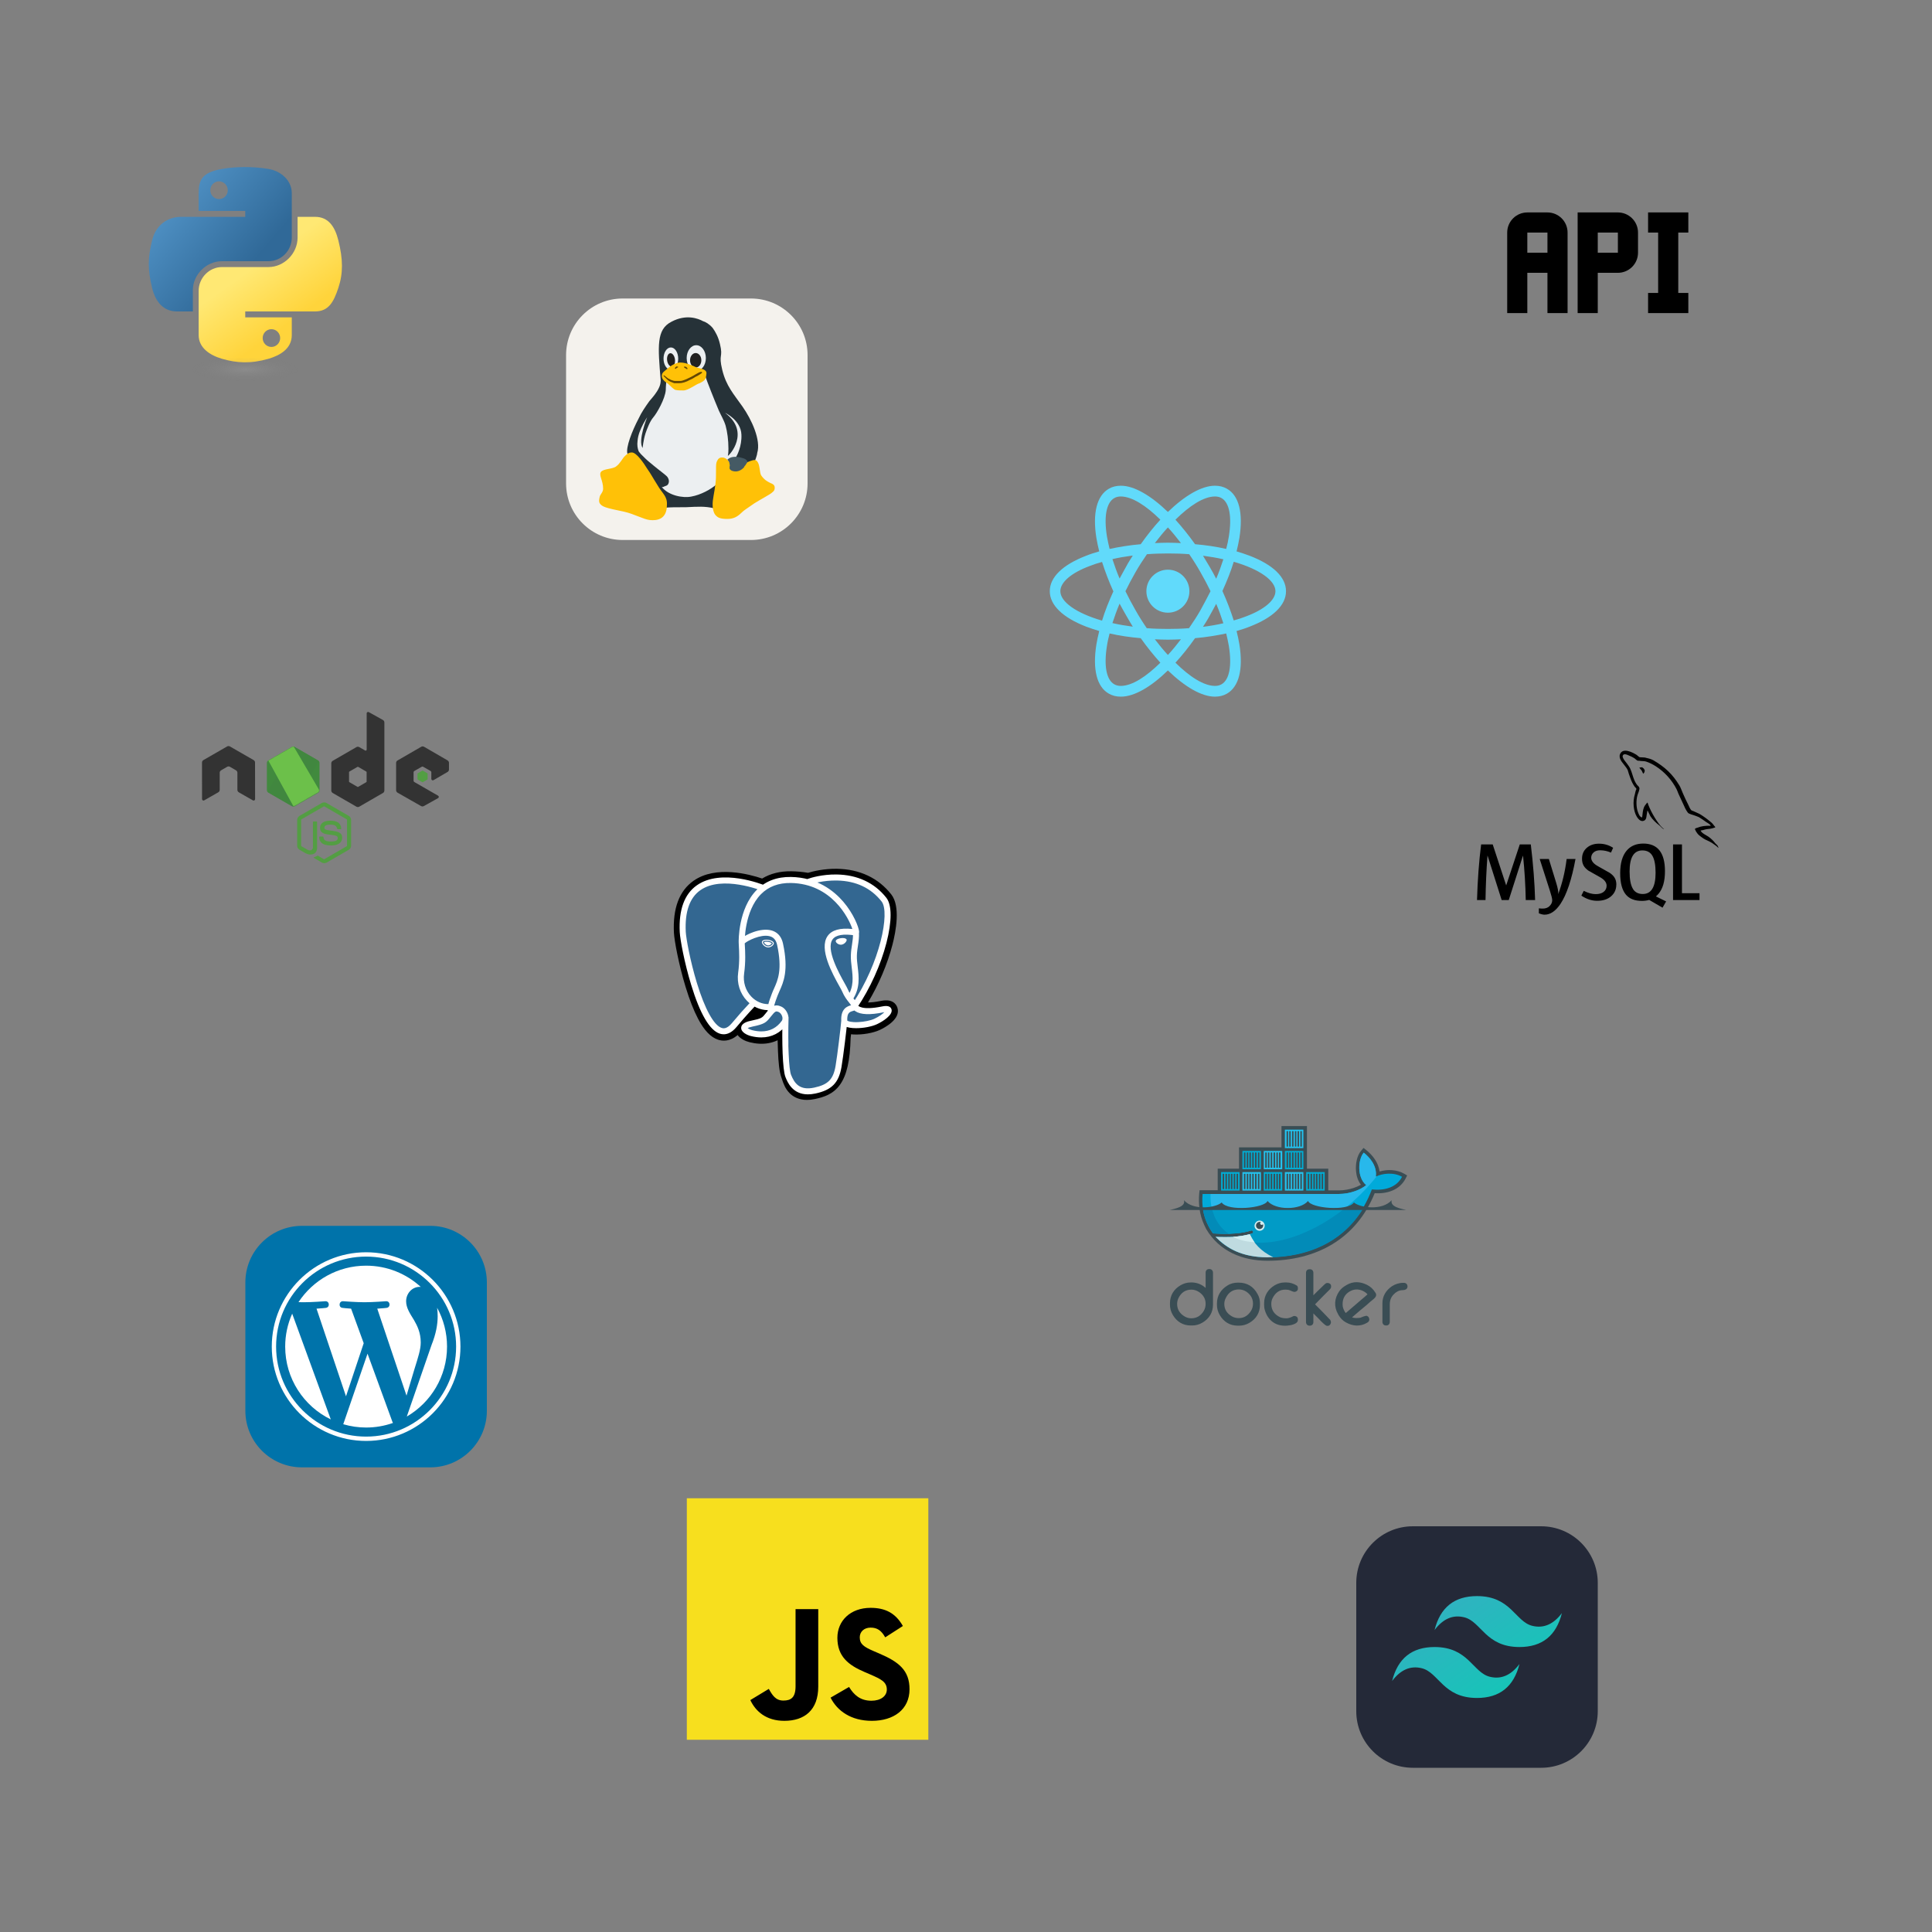 <svg width="2000" height="2000" viewBox="0 0 2000 2000" fill="none" xmlns="http://www.w3.org/2000/svg">
<rect x="0" y="0" width="2000" height="2000" fill="#808080" stroke="none"/>
<path d="M252.811 172.922C244.564 172.961 236.693 173.662 229.764 174.889C209.354 178.494 205.65 186.041 205.65 199.961V218.342H253.879V224.469H187.549C173.533 224.469 161.26 232.893 157.42 248.924C152.99 267.293 152.795 278.758 157.42 297.939C160.848 312.219 169.035 322.391 183.053 322.391H199.637V300.355C199.637 284.436 213.408 270.395 229.766 270.395H277.939C291.35 270.395 302.053 259.352 302.053 245.887V199.963C302.053 186.891 291.025 177.072 277.939 174.891C269.65 173.512 261.055 172.885 252.811 172.922ZM226.729 187.705C231.709 187.705 235.779 191.84 235.779 196.926C235.779 201.99 231.711 206.086 226.729 206.086C221.729 206.086 217.68 201.99 217.68 196.926C217.678 191.84 221.729 187.705 226.729 187.705Z" fill="url(#paint0_linear_1_99)"/>
<path d="M308.066 224.469V245.887C308.066 262.488 293.988 276.463 277.937 276.463H229.764C216.568 276.463 205.65 287.758 205.65 300.973V346.9C205.65 359.969 217.014 367.658 229.764 371.406C245.029 375.893 259.67 376.705 277.937 371.406C290.078 367.889 302.051 360.814 302.051 346.9V328.518H253.879V322.389H326.168C340.184 322.389 345.41 312.613 350.285 297.938C355.32 282.83 355.103 268.301 350.285 248.922C346.82 234.967 340.205 224.467 326.168 224.467L308.066 224.469ZM280.971 340.771C285.973 340.771 290.021 344.867 290.021 349.936C290.021 355.018 285.971 359.152 280.971 359.152C275.99 359.152 271.922 355.018 271.922 349.936C271.922 344.867 275.99 340.771 280.971 340.771Z" fill="url(#paint1_linear_1_99)"/>
<path opacity="0.444" d="M319.057 382.588C319.057 389.508 290.119 395.119 254.426 395.119C218.73 395.119 189.793 389.508 189.793 382.588C189.793 375.668 218.729 370.055 254.426 370.055C290.119 370.055 319.057 375.664 319.057 382.588Z" fill="url(#paint2_radial_1_99)"/>
<path d="M335.555 893.547C334.688 893.547 333.879 893.316 333.128 892.912L325.442 888.347C324.286 887.711 324.864 887.48 325.211 887.364C326.771 886.844 327.06 886.728 328.678 885.804C328.852 885.688 329.083 885.746 329.256 885.862L335.151 889.387C335.382 889.502 335.671 889.502 335.844 889.387L358.901 876.038C359.132 875.922 359.248 875.691 359.248 875.402V848.762C359.248 848.473 359.132 848.242 358.901 848.126L335.844 834.835C335.613 834.719 335.324 834.719 335.151 834.835L312.093 848.126C311.862 848.242 311.746 848.531 311.746 848.762V875.402C311.746 875.633 311.862 875.922 312.093 876.038L318.392 879.678C321.802 881.412 323.94 879.389 323.94 877.367V851.073C323.94 850.727 324.229 850.38 324.633 850.38H327.58C327.927 850.38 328.274 850.669 328.274 851.073V877.367C328.274 881.932 325.789 884.59 321.455 884.59C320.126 884.59 319.086 884.59 316.138 883.145L310.071 879.678C308.568 878.812 307.644 877.193 307.644 875.46V848.82C307.644 847.086 308.568 845.468 310.071 844.601L333.128 831.252C334.573 830.443 336.538 830.443 337.982 831.252L361.039 844.601C362.542 845.468 363.467 847.086 363.467 848.82V875.46C363.467 877.193 362.542 878.812 361.039 879.678L337.982 893.027C337.231 893.374 336.364 893.547 335.555 893.547ZM342.663 875.229C332.551 875.229 330.47 870.606 330.47 866.676C330.47 866.329 330.759 865.983 331.164 865.983H334.169C334.515 865.983 334.804 866.214 334.804 866.561C335.267 869.623 336.596 871.126 342.721 871.126C347.575 871.126 349.656 870.028 349.656 867.427C349.656 865.925 349.078 864.827 341.508 864.076C335.209 863.44 331.279 862.053 331.279 857.026C331.279 852.345 335.209 849.571 341.797 849.571C349.193 849.571 352.834 852.114 353.297 857.661C353.297 857.834 353.239 858.008 353.123 858.181C353.007 858.297 352.834 858.412 352.661 858.412H349.656C349.367 858.412 349.078 858.181 349.02 857.892C348.327 854.714 346.535 853.674 341.797 853.674C336.48 853.674 335.844 855.523 335.844 856.91C335.844 858.586 336.596 859.106 343.761 860.03C350.869 860.955 354.221 862.284 354.221 867.254C354.163 872.339 350.003 875.229 342.663 875.229Z" fill="#539E43"/>
<path d="M264.014 789.356C264.014 788.316 263.436 787.333 262.511 786.813L238.009 772.713C237.604 772.482 237.142 772.366 236.68 772.308H236.449C235.987 772.308 235.524 772.482 235.12 772.713L210.618 786.813C209.693 787.333 209.115 788.316 209.115 789.356L209.173 827.265C209.173 827.785 209.462 828.305 209.924 828.536C210.387 828.825 210.964 828.825 211.369 828.536L225.932 820.215C226.856 819.695 227.434 818.712 227.434 817.672V799.931C227.434 798.891 228.012 797.909 228.937 797.389L235.12 793.806C235.582 793.517 236.102 793.401 236.622 793.401C237.142 793.401 237.662 793.517 238.067 793.806L244.25 797.389C245.175 797.909 245.753 798.891 245.753 799.931V817.672C245.753 818.712 246.331 819.695 247.255 820.215L261.818 828.536C262.043 828.678 262.303 828.753 262.569 828.753C262.835 828.753 263.096 828.678 263.32 828.536C263.783 828.305 264.072 827.785 264.072 827.265L264.014 789.356ZM381.785 737.174C381.323 736.942 380.745 736.942 380.34 737.174C379.878 737.463 379.589 737.925 379.589 738.445V776.007C379.589 776.354 379.416 776.7 379.069 776.932C378.723 777.105 378.376 777.105 378.029 776.932L371.904 773.407C371.455 773.151 370.947 773.017 370.43 773.017C369.913 773.017 369.406 773.151 368.956 773.407L344.454 787.565C343.53 788.085 342.952 789.067 342.952 790.107V818.365C342.952 819.405 343.53 820.388 344.454 820.908L368.956 835.066C369.406 835.322 369.913 835.456 370.43 835.456C370.947 835.456 371.455 835.322 371.904 835.066L396.406 820.908C397.33 820.388 397.908 819.405 397.908 818.365V747.922C397.908 746.824 397.33 745.842 396.406 745.322L381.785 737.174ZM379.532 809.062C379.532 809.351 379.416 809.581 379.185 809.697L370.806 814.551C370.689 814.608 370.56 814.638 370.43 814.638C370.3 814.638 370.171 814.608 370.054 814.551L361.675 809.697C361.444 809.581 361.328 809.293 361.328 809.062V799.353C361.328 799.064 361.444 798.833 361.675 798.718L370.054 793.863C370.171 793.806 370.3 793.776 370.43 793.776C370.56 793.776 370.689 793.806 370.806 793.863L379.185 798.718C379.416 798.833 379.532 799.122 379.532 799.353V809.062ZM463.324 799.122C464.249 798.602 464.769 797.62 464.769 796.579V789.703C464.769 788.663 464.191 787.68 463.324 787.16L438.995 773.06C438.546 772.804 438.038 772.67 437.522 772.67C437.005 772.67 436.497 772.804 436.048 773.06L411.546 787.218C410.621 787.738 410.043 788.72 410.043 789.76V818.019C410.043 819.059 410.621 820.041 411.546 820.561L435.874 834.43C436.799 834.95 437.897 834.95 438.764 834.43L453.5 826.225C453.962 825.993 454.251 825.473 454.251 824.953C454.251 824.433 453.962 823.913 453.5 823.682L428.882 809.524C428.42 809.235 428.131 808.773 428.131 808.253V799.412C428.131 798.892 428.42 798.372 428.882 798.14L436.568 793.748C436.793 793.606 437.053 793.531 437.319 793.531C437.585 793.531 437.846 793.606 438.07 793.748L445.756 798.14C446.219 798.429 446.507 798.891 446.507 799.412V806.346C446.507 806.866 446.796 807.386 447.259 807.617C447.484 807.759 447.744 807.834 448.01 807.834C448.276 807.834 448.537 807.759 448.761 807.617L463.324 799.122Z" fill="#333333"/>
<path d="M437.146 797.793C437.232 797.736 437.332 797.706 437.435 797.706C437.538 797.706 437.638 797.736 437.724 797.793L442.405 800.509C442.578 800.625 442.694 800.798 442.694 801.029V806.461C442.694 806.692 442.579 806.866 442.405 806.981L437.724 809.697C437.638 809.754 437.538 809.784 437.435 809.784C437.332 809.784 437.232 809.754 437.146 809.697L432.466 806.981C432.292 806.866 432.177 806.692 432.177 806.461V801.029C432.177 800.798 432.292 800.624 432.466 800.509L437.146 797.793Z" fill="#539E43"/>
<path d="M304.986 773.175C304.536 772.92 304.029 772.786 303.512 772.786C302.995 772.786 302.488 772.92 302.039 773.175L277.71 787.217C276.785 787.737 276.265 788.719 276.265 789.759V817.902C276.265 818.942 276.843 819.925 277.71 820.445L302.039 834.487C302.488 834.743 302.995 834.877 303.512 834.877C304.029 834.877 304.536 834.743 304.986 834.487L329.315 820.445C330.239 819.925 330.76 818.942 330.76 817.902V789.76C330.76 788.72 330.181 787.737 329.315 787.217L304.986 773.175Z" fill="url(#paint3_linear_1_99)"/>
<mask id="mask0_1_99" style="mask-type:luminance" maskUnits="userSpaceOnUse" x="276" y="772" width="55" height="63">
<path d="M304.986 773.175C304.536 772.92 304.029 772.786 303.512 772.786C302.995 772.786 302.488 772.92 302.039 773.175L277.71 787.217C276.785 787.737 276.265 788.719 276.265 789.759V817.902C276.265 818.942 276.843 819.925 277.71 820.445L302.039 834.487C302.488 834.743 302.995 834.877 303.512 834.877C304.029 834.877 304.536 834.743 304.986 834.487L329.315 820.445C330.239 819.925 330.76 818.942 330.76 817.902V789.76C330.76 788.72 330.181 787.737 329.315 787.217L304.986 773.175Z" fill="white"/>
</mask>
<g mask="url(#mask0_1_99)">
<path d="M329.372 787.217L304.928 773.175C304.688 773.054 304.436 772.957 304.177 772.886L276.785 819.81C277.012 820.087 277.286 820.322 277.595 820.504L302.039 834.546C302.732 834.951 303.541 835.066 304.292 834.835L330.008 787.796C329.835 787.565 329.603 787.39 329.372 787.217Z" fill="url(#paint4_linear_1_99)"/>
</g>
<mask id="mask1_1_99" style="mask-type:luminance" maskUnits="userSpaceOnUse" x="276" y="772" width="55" height="63">
<path d="M304.986 773.175C304.536 772.92 304.029 772.786 303.512 772.786C302.995 772.786 302.488 772.92 302.039 773.175L277.71 787.217C276.785 787.737 276.265 788.719 276.265 789.759V817.902C276.265 818.942 276.843 819.925 277.71 820.445L302.039 834.487C302.488 834.743 302.995 834.877 303.512 834.877C304.029 834.877 304.536 834.743 304.986 834.487L329.315 820.445C330.239 819.925 330.76 818.942 330.76 817.902V789.76C330.76 788.72 330.181 787.737 329.315 787.217L304.986 773.175Z" fill="white"/>
</mask>
<g mask="url(#mask1_1_99)">
<path fill-rule="evenodd" clip-rule="evenodd" d="M329.43 820.445C330.124 820.041 330.644 819.347 330.875 818.596L304.061 772.828C303.367 772.713 302.616 772.77 301.981 773.175L277.71 787.16L303.887 834.892C304.268 834.831 304.638 834.714 304.985 834.546L329.43 820.445Z" fill="url(#paint5_linear_1_99)"/>
<path fill-rule="evenodd" clip-rule="evenodd" d="M329.43 820.445L305.044 834.488C304.699 834.663 304.328 834.78 303.946 834.834L304.408 835.701L331.453 820.041V819.694L330.759 818.538C330.644 819.347 330.124 820.041 329.43 820.445Z" fill="url(#paint6_linear_1_99)"/>
<path fill-rule="evenodd" clip-rule="evenodd" d="M329.43 820.445L305.044 834.488C304.699 834.663 304.328 834.78 303.946 834.834L304.408 835.701L331.453 820.041V819.694L330.759 818.538C330.644 819.347 330.124 820.041 329.43 820.445Z" fill="url(#paint7_linear_1_99)"/>
</g>
<path d="M1601.92 219.917H1581.08C1575.56 219.917 1570.26 222.112 1566.35 226.019C1562.44 229.926 1560.25 235.225 1560.25 240.75V324.083H1581.08V282.417H1601.92V324.083H1622.75V240.75C1622.75 235.225 1620.56 229.926 1616.65 226.019C1612.74 222.112 1607.44 219.917 1601.92 219.917ZM1601.92 261.583H1581.08V240.75H1601.92M1674.83 219.917H1633.17V324.083H1654V282.417H1674.83C1680.36 282.417 1685.66 280.222 1689.56 276.315C1693.47 272.408 1695.67 267.109 1695.67 261.583V240.75C1695.67 235.225 1693.47 229.926 1689.56 226.019C1685.66 222.112 1680.36 219.917 1674.83 219.917ZM1674.83 261.583H1654V240.75H1674.83M1737.33 240.75V303.25H1747.75V324.083H1706.08V303.25H1716.5V240.75H1706.08V219.917H1747.75V240.75H1737.33Z" fill="black"/>
<path d="M1699.89 794.302C1698.69 794.302 1697.88 794.448 1697.03 794.646V794.781H1697.18C1697.74 795.865 1698.7 796.656 1699.41 797.625C1699.97 798.74 1700.45 799.854 1701.01 800.958L1701.16 800.802C1702.14 800.115 1702.61 799.01 1702.61 797.333C1702.2 796.844 1702.14 796.354 1701.78 795.875C1701.36 795.177 1700.47 794.833 1699.91 794.281L1699.89 794.302ZM1589.1 931.74H1579.45C1579.17 916.394 1578.24 901.067 1576.64 885.802H1576.55L1561.86 931.74H1554.52L1539.94 885.802H1539.83C1538.69 901.091 1538.02 916.41 1537.8 931.74H1529C1529.58 911.253 1531 892.052 1533.27 874.135H1545.25L1559.16 916.469H1559.24L1573.27 874.135H1584.68C1587.2 895.135 1588.68 914.337 1589.14 931.74H1589.1ZM1630.95 889.24C1627.01 910.552 1621.83 926.038 1615.41 935.698C1610.39 943.156 1604.89 946.882 1598.92 946.875C1597.33 946.875 1595.37 946.396 1593.02 945.438V940.292C1594.17 940.472 1595.51 940.563 1597.04 940.563C1599.83 940.563 1602.08 939.792 1603.78 938.25C1605.83 936.375 1606.85 934.274 1606.85 931.948C1606.85 930.33 1606.06 927.052 1604.46 922.115L1593.9 889.24H1603.38L1610.95 913.823C1612.66 919.406 1613.37 923.306 1613.08 925.521C1617.25 914.424 1620.15 902.33 1621.78 889.24H1630.95ZM1759.33 931.74H1731.94V874.135H1741.16V924.656H1759.33V931.74ZM1724.75 933.146L1714.17 927.938C1715.11 927.153 1716 926.285 1716.82 925.333C1721.33 920.056 1723.58 912.233 1723.57 901.865C1723.57 882.802 1716.09 873.267 1701.13 873.26C1693.79 873.26 1688.06 875.681 1683.94 880.521C1679.45 885.813 1677.21 893.608 1677.21 903.906C1677.2 914.038 1679.19 921.469 1683.19 926.198C1686.83 930.469 1692.32 932.604 1699.68 932.604C1702.43 932.604 1704.94 932.264 1707.23 931.583L1721.03 939.625L1724.78 933.146H1724.75ZM1690.46 920.208C1688.12 916.451 1686.95 910.424 1686.95 902.125C1686.95 887.611 1691.36 880.354 1700.18 880.354C1704.8 880.354 1708.19 882.09 1710.35 885.563C1712.69 889.333 1713.85 895.316 1713.85 903.51C1713.85 918.142 1709.44 925.462 1700.63 925.469C1695.99 925.469 1692.6 923.733 1690.44 920.26L1690.46 920.208ZM1673.19 915.781C1673.19 920.684 1671.4 924.698 1667.81 927.823C1664.24 930.948 1659.44 932.51 1653.4 932.51C1647.74 932.51 1642.31 930.719 1637.01 927.146L1639.48 922.188C1644.03 924.472 1648.17 925.611 1651.87 925.604C1655.33 925.604 1658.05 924.84 1660.03 923.312C1661.02 922.569 1661.82 921.6 1662.37 920.487C1662.91 919.373 1663.18 918.145 1663.16 916.906C1663.16 913.469 1660.76 910.552 1656.41 908.104C1652.36 905.885 1644.29 901.26 1644.29 901.26C1639.9 898.063 1637.71 894.635 1637.71 889C1637.71 884.319 1639.34 880.552 1642.6 877.698C1645.88 874.809 1650.11 873.368 1655.31 873.375C1660.65 873.375 1665.51 874.799 1669.9 877.646L1667.68 882.604C1664.18 881.061 1660.41 880.246 1656.59 880.208C1653.64 880.208 1651.37 880.924 1649.78 882.354C1648.98 883.022 1648.33 883.856 1647.89 884.799C1647.44 885.741 1647.21 886.77 1647.2 887.812C1647.2 891.229 1649.64 894.167 1654.14 896.667C1658.23 898.906 1666.5 903.646 1666.5 903.646C1671.01 906.823 1673.25 910.208 1673.25 915.813L1673.19 915.781ZM1770.92 854.823C1765.34 854.677 1761.02 855.24 1757.41 856.781C1756.36 857.198 1754.7 857.198 1754.55 858.521C1755.13 859.073 1755.21 859.979 1755.7 860.75C1756.53 862.146 1757.97 864.01 1759.3 864.99C1760.75 866.149 1762.23 867.226 1763.75 868.219C1766.46 869.885 1769.53 870.875 1772.19 872.552C1773.7 873.531 1775.24 874.771 1776.77 875.813C1777.53 876.333 1778.02 877.271 1779 877.604V877.396C1778.52 876.771 1778.38 875.865 1777.91 875.167C1777.21 874.469 1776.51 873.844 1775.82 873.156C1773.78 870.459 1771.34 868.088 1768.58 866.125C1766.35 864.604 1761.48 862.479 1760.56 859.927L1760.43 859.781C1761.95 859.646 1763.76 859.094 1765.22 858.677C1767.58 858.052 1769.75 858.188 1772.2 857.573C1773.31 857.281 1774.42 856.955 1775.53 856.594V855.969C1774.28 854.719 1773.34 853.021 1772.05 851.854C1768.44 848.707 1764.6 845.841 1760.55 843.281C1758.36 841.885 1755.59 840.99 1753.29 839.802C1752.46 839.385 1751.06 839.177 1750.58 838.479C1749.33 836.958 1748.6 834.938 1747.72 833.125C1745.68 829.156 1743.78 825.115 1742.02 821.01C1740.77 818.281 1740.01 815.563 1738.48 813.063C1731.29 801.219 1723.51 794.042 1711.54 787.021C1708.97 785.563 1705.89 784.938 1702.62 784.167C1700.89 784.083 1699.15 783.958 1697.42 783.885C1696.27 783.396 1695.17 782.073 1694.19 781.438C1690.23 778.938 1679.98 773.521 1677.06 780.688C1675.19 785.208 1679.84 789.667 1681.46 791.958C1682.66 793.552 1684.17 795.375 1685 797.167C1685.49 798.375 1685.63 799.615 1686.11 800.875C1687.22 803.938 1688.27 807.354 1689.73 810.219C1690.49 811.677 1691.32 813.208 1692.3 814.521C1692.86 815.281 1693.82 815.635 1694.04 816.885C1693.06 818.302 1693 820.365 1692.44 822.094C1689.94 829.979 1690.92 839.729 1694.46 845.531C1695.57 847.26 1698.23 851.094 1701.78 849.625C1704.91 848.375 1704.22 844.417 1705.11 840.927C1705.32 840.094 1705.19 839.542 1705.61 838.979V839.135C1706.59 841.094 1707.57 842.958 1708.47 844.917C1710.61 848.333 1714.36 851.875 1717.5 854.24C1719.17 855.49 1720.49 857.656 1722.57 858.427V858.219H1722.42C1721.97 857.615 1721.38 857.323 1720.81 856.833C1719.49 855.539 1718.27 854.146 1717.17 852.667C1714.24 848.65 1711.64 844.408 1709.39 839.979C1708.24 837.792 1707.28 835.438 1706.36 833.281C1705.95 832.448 1705.95 831.198 1705.25 830.781C1704.21 832.302 1702.68 833.625 1701.92 835.5C1700.59 838.5 1700.46 842.188 1699.96 846.021C1699.68 846.094 1699.81 846.021 1699.68 846.167C1697.45 845.625 1696.69 843.313 1695.85 841.375C1693.77 836.427 1693.43 828.479 1695.23 822.781C1695.72 821.323 1697.8 816.719 1696.97 815.323C1696.53 814 1695.16 813.24 1694.4 812.167C1693.42 810.769 1692.58 809.28 1691.9 807.719C1690.23 803.823 1689.4 799.51 1687.58 795.615C1686.75 793.813 1685.29 791.927 1684.1 790.271C1682.78 788.396 1681.32 787.073 1680.27 784.854C1679.93 784.094 1679.44 782.833 1679.99 782C1680.14 781.438 1680.43 781.219 1680.97 781.063C1681.89 780.313 1684.46 781.292 1685.36 781.708C1687.94 782.75 1690.1 783.729 1692.26 785.188C1693.24 785.875 1694.29 787.198 1695.54 787.542H1697C1699.23 788.031 1701.74 787.688 1703.82 788.302C1707.52 789.49 1710.85 791.219 1713.84 793.094C1723.06 798.977 1730.55 807.192 1735.56 816.906C1736.4 818.51 1736.76 819.979 1737.52 821.646C1738.98 825.083 1740.78 828.552 1742.26 831.875C1743.72 835.156 1745.13 838.5 1747.22 841.219C1748.26 842.677 1752.45 843.438 1754.32 844.198C1755.71 844.823 1757.86 845.396 1759.11 846.156C1761.51 847.615 1763.84 849.281 1766.09 850.885C1767.24 851.677 1770.71 853.417 1770.92 854.823Z" fill="black"/>
<path d="M871.221 1073.91C872.754 1061.15 872.295 1059.27 881.799 1061.34L884.211 1061.55C891.52 1061.88 901.08 1060.38 906.697 1057.77C918.789 1052.16 925.957 1042.79 914.037 1045.25C886.842 1050.86 884.973 1041.65 884.973 1041.65C913.689 999.045 925.693 944.957 915.33 931.717C887.068 895.605 838.148 912.682 837.33 913.123L837.068 913.172C831.695 912.057 825.682 911.391 818.926 911.281C806.619 911.078 797.281 914.508 790.197 919.879C790.197 919.879 702.926 883.924 706.986 965.096C707.85 982.363 731.736 1095.76 760.228 1061.51C770.643 1048.98 780.705 1038.39 780.705 1038.39C785.701 1041.71 791.686 1043.41 797.959 1042.8L798.445 1042.38C798.293 1043.94 798.359 1045.46 798.639 1047.26C791.301 1055.46 793.457 1056.9 778.783 1059.92C763.936 1062.98 772.658 1068.43 778.352 1069.85C785.256 1071.58 801.227 1074.02 812.02 1058.92L811.59 1060.64C814.469 1062.94 814.275 1077.2 814.682 1087.38C815.09 1097.56 815.771 1107.06 817.848 1112.67C819.924 1118.27 822.373 1132.7 841.658 1128.56C857.775 1125.12 870.098 1120.15 871.221 1073.91Z" fill="black"/>
<path d="M835.379 1138.64C826.85 1138.64 821.295 1135.34 817.922 1132.16C812.83 1127.35 810.811 1121.16 809.604 1117.46L809.082 1115.92C806.652 1109.36 805.828 1099.92 805.34 1087.76C805.266 1085.93 805.215 1084.05 805.158 1082.06C805.117 1080.6 805.066 1078.77 804.992 1076.86C801.919 1078.32 798.658 1079.35 795.301 1079.92C789.287 1080.95 782.822 1080.61 776.082 1078.93C771.326 1077.74 766.385 1075.27 763.568 1071.47C755.359 1078.66 747.529 1077.68 743.264 1076.26C735.738 1073.75 729.004 1066.7 722.674 1054.7C718.164 1046.16 713.803 1035.02 709.709 1021.61C702.58 998.25 698.051 973.646 697.648 965.568C696.383 940.285 703.189 922.203 717.875 911.83C741.041 895.467 776.141 905.09 788.937 909.459C797.535 904.277 807.65 901.756 819.08 901.937C825.219 902.037 831.064 902.576 836.494 903.545C842.158 901.764 853.346 899.207 866.152 899.367C889.748 899.648 909.301 908.844 922.693 925.959C932.252 938.17 927.525 963.812 923.859 978.012C918.699 997.984 909.658 1019.23 898.553 1037.72C901.568 1037.74 905.937 1037.38 912.148 1036.1C924.402 1033.57 927.986 1040.14 928.959 1043.08C932.855 1054.88 915.918 1063.8 910.635 1066.25C903.865 1069.39 892.828 1071.31 883.789 1070.89L883.395 1070.87L881.02 1070.66L880.785 1072.64L880.559 1074.57C879.951 1098.01 876.604 1112.85 869.715 1122.66C862.494 1132.94 852.459 1135.82 843.619 1137.71C840.604 1138.36 837.863 1138.64 835.379 1138.64ZM817.43 1053.35C822.936 1057.75 823.418 1066.04 823.85 1081.54C823.904 1083.47 823.955 1085.3 824.023 1087.01C824.23 1092.19 824.717 1104.3 826.615 1109.43C826.883 1110.15 827.123 1110.88 827.377 1111.66C829.492 1118.14 830.553 1121.39 839.699 1119.43C847.377 1117.79 851.324 1116.31 854.414 1111.91C858.904 1105.52 861.416 1092.65 861.877 1073.68L871.219 1073.91L861.941 1072.79L862.215 1070.48C863.104 1062.84 863.744 1057.32 868.848 1053.68C872.943 1050.75 877.609 1051.03 881.326 1051.7C877.242 1048.62 876.113 1045 875.812 1043.51L875.033 1039.68L877.223 1036.43C889.834 1017.72 900.232 994.721 905.756 973.334C911.432 951.359 909.701 939.689 907.971 937.482C885.062 908.211 845.338 920.297 841.189 921.668L840.488 922.047L836.973 922.701L835.172 922.328C830.207 921.297 824.691 920.727 818.779 920.631C809.49 920.475 801.996 922.67 795.852 927.332L791.588 930.564L786.641 928.527C776.07 924.205 745.023 915.516 728.641 927.119C719.547 933.561 715.404 946.182 716.326 964.633C716.631 970.725 720.77 993.785 727.598 1016.15C737.033 1047.06 745.607 1057.33 749.187 1058.52C749.812 1058.73 751.434 1057.47 753.047 1055.53C759.774 1047.47 766.739 1039.61 773.934 1031.96L779.344 1026.27L785.885 1030.61C788.521 1032.36 791.43 1033.36 794.416 1033.54L810.016 1020.24L807.756 1043.3C807.705 1043.82 807.68 1044.53 807.883 1045.83L808.562 1050.21L805.613 1053.5L805.273 1053.88L813.844 1057.84L817.43 1053.35Z" fill="black"/>
<path d="M914.037 1045.25C886.84 1050.86 884.971 1041.65 884.971 1041.65C913.687 999.043 925.691 944.953 915.332 931.717C887.07 895.607 838.146 912.684 837.33 913.127L837.066 913.174C831.693 912.059 825.68 911.395 818.92 911.285C806.613 911.084 797.279 914.512 790.195 919.883C790.195 919.883 702.922 883.93 706.98 965.1C707.844 982.369 731.73 1095.76 760.223 1061.51C770.637 1048.99 780.697 1038.4 780.697 1038.4C785.695 1041.72 791.678 1043.41 797.949 1042.8L798.437 1042.39C798.285 1043.94 798.355 1045.46 798.633 1047.27C791.293 1055.47 793.449 1056.91 778.775 1059.93C763.928 1062.98 772.65 1068.43 778.346 1069.86C785.248 1071.58 801.221 1074.03 812.012 1058.92L811.58 1060.64C814.457 1062.95 816.477 1075.63 816.139 1087.12C815.801 1098.62 815.572 1106.51 817.84 1112.67C820.105 1118.84 822.363 1132.71 841.652 1128.57C857.769 1125.12 866.121 1116.17 867.285 1101.24C868.109 1090.62 869.975 1092.19 870.094 1082.7L871.592 1078.21C873.318 1063.82 871.865 1059.18 881.797 1061.34L884.209 1061.55C891.518 1061.88 901.082 1060.37 906.697 1057.77C918.787 1052.16 925.957 1042.79 914.037 1045.25Z" fill="#336791"/>
<path d="M836.353 1132.88C820.275 1132.88 815.182 1120.15 813.098 1114.94C810.047 1107.31 809.389 1077.7 810.068 1053.41C810.078 1053 810.169 1052.6 810.336 1052.22C810.503 1051.85 810.742 1051.51 811.04 1051.23C811.337 1050.95 811.688 1050.73 812.071 1050.59C812.454 1050.44 812.862 1050.37 813.271 1050.38C813.681 1050.4 814.083 1050.49 814.457 1050.65C814.831 1050.82 815.168 1051.06 815.449 1051.36C815.73 1051.66 815.95 1052 816.096 1052.39C816.241 1052.77 816.311 1053.18 816.299 1053.59C815.516 1081.6 816.627 1106.98 818.885 1112.63C822.408 1121.43 827.752 1129.14 842.859 1125.9C857.201 1122.82 862.572 1117.39 864.965 1103.52C866.801 1092.88 870.432 1062.6 870.879 1056.62C870.909 1056.21 871.019 1055.82 871.203 1055.45C871.387 1055.09 871.642 1054.76 871.952 1054.49C872.262 1054.23 872.622 1054.02 873.011 1053.89C873.4 1053.77 873.811 1053.72 874.219 1053.75C875.043 1053.81 875.808 1054.2 876.347 1054.82C876.886 1055.45 877.155 1056.26 877.094 1057.09C876.627 1063.31 873.014 1093.53 871.107 1104.58C868.283 1120.96 860.98 1128.39 844.166 1131.99C841.309 1132.61 838.713 1132.88 836.353 1132.88ZM749.174 1070.69C747.768 1070.69 746.373 1070.46 745.041 1070.01C734.598 1066.52 724.65 1049.52 715.475 1019.45C708.49 996.566 704.064 972.68 703.676 964.916C702.525 941.9 708.451 925.617 721.293 916.521C746.697 898.521 789.434 915.662 791.24 916.4C792.006 916.713 792.615 917.317 792.935 918.079C793.256 918.841 793.26 919.7 792.947 920.465C792.635 921.23 792.031 921.84 791.269 922.16C790.506 922.48 789.648 922.485 788.883 922.172C788.471 922.004 747.49 905.586 724.883 921.615C713.902 929.4 708.861 943.865 709.898 964.605C710.225 971.147 714.359 994.459 721.434 1017.63C729.625 1044.47 738.947 1061.41 747.012 1064.1C748.277 1064.52 752.129 1065.8 757.635 1059.18C764.055 1051.47 770.717 1043.96 777.609 1036.67C778.186 1036.09 778.965 1035.77 779.78 1035.76C780.594 1035.75 781.379 1036.06 781.967 1036.62C782.556 1037.19 782.9 1037.96 782.926 1038.77C782.953 1039.59 782.66 1040.38 782.109 1040.98C782.016 1041.08 772.643 1050.88 762.428 1063.17C757.59 1068.98 752.953 1070.69 749.174 1070.69ZM884.777 1044.43C884.212 1044.43 883.658 1044.28 883.174 1043.99C882.69 1043.69 882.294 1043.28 882.029 1042.78C881.764 1042.28 881.639 1041.72 881.668 1041.15C881.698 1040.59 881.88 1040.04 882.195 1039.57C911.225 996.498 921.414 944.449 912.687 933.297C901.703 919.262 886.193 911.932 866.586 911.508C852.068 911.195 840.529 914.902 838.643 915.549L838.168 915.742C836.271 916.338 834.816 915.299 834.268 914.084C833.955 913.388 833.907 912.601 834.134 911.873C834.361 911.144 834.847 910.524 835.5 910.129C835.59 910.076 835.875 909.955 836.338 909.785C839.543 908.611 851.258 905.096 865.768 905.262C887.463 905.492 905.385 913.857 917.592 929.457C923.367 936.838 923.381 953.842 917.629 976.111C911.766 998.816 900.732 1023.22 887.361 1043.06C886.764 1043.95 885.779 1044.43 884.777 1044.43ZM886.262 1064.37C881.305 1064.37 876.861 1063.67 874.201 1062.08C871.467 1060.44 870.945 1058.21 870.877 1057.03C870.131 1043.93 877.361 1041.65 881.049 1040.61C880.535 1039.83 879.805 1038.91 879.049 1037.97C876.898 1035.28 873.953 1031.6 871.684 1026.1C871.328 1025.24 870.215 1023.24 868.926 1020.93C861.936 1008.39 847.391 982.309 856.734 968.951C861.059 962.77 869.67 960.336 882.357 961.693C878.625 950.322 860.852 914.752 818.678 914.061C805.994 913.85 795.592 917.75 787.775 925.643C770.275 943.316 770.908 975.295 770.918 975.615C770.929 976.024 770.859 976.432 770.712 976.814C770.566 977.196 770.345 977.545 770.064 977.842C769.782 978.139 769.444 978.377 769.071 978.544C768.697 978.71 768.294 978.802 767.885 978.813C767.476 978.823 767.068 978.753 766.686 978.607C766.304 978.46 765.955 978.24 765.658 977.958C765.361 977.676 765.123 977.339 764.956 976.965C764.789 976.591 764.698 976.188 764.687 975.779C764.648 974.359 763.996 940.801 783.348 921.256C792.404 912.109 804.326 907.594 818.781 907.83C845.762 908.273 863.129 921.99 872.945 933.418C883.646 945.873 888.893 959.611 889.324 964.197C889.646 967.607 887.199 968.289 886.705 968.391L885.58 968.416C873.129 966.422 865.141 967.807 861.838 972.525C854.73 982.684 868.49 1007.36 874.365 1017.89C875.865 1020.58 876.947 1022.53 877.443 1023.72C879.373 1028.4 881.891 1031.55 883.912 1034.08C885.691 1036.3 887.232 1038.23 887.783 1040.49C888.039 1040.94 891.67 1046.31 913.215 1041.86C918.615 1040.75 921.853 1041.7 922.844 1044.69C924.791 1050.58 913.865 1057.45 907.816 1060.26C902.396 1062.78 893.746 1064.37 886.262 1064.37ZM877.09 1056.52C877.773 1057.21 881.193 1058.4 888.275 1058.09C894.572 1057.82 901.213 1056.46 905.197 1054.61C910.293 1052.24 913.695 1049.59 915.457 1047.79L914.48 1047.96C900.705 1050.81 890.961 1050.43 885.519 1046.84C885.154 1046.6 884.801 1046.34 884.465 1046.05C883.875 1046.29 883.33 1046.44 882.941 1046.55C879.855 1047.41 876.664 1048.31 877.09 1056.52ZM788.102 1073.93C784.68 1073.93 781.078 1073.46 777.4 1072.54C773.59 1071.59 767.166 1068.72 767.264 1064.01C767.375 1058.72 775.064 1057.14 777.959 1056.54C788.416 1054.39 789.098 1053.52 792.365 1049.37C793.318 1048.16 794.504 1046.66 796.121 1044.85C798.521 1042.17 801.144 1040.8 803.918 1040.8C805.85 1040.8 807.434 1041.46 808.48 1041.89C811.816 1043.28 814.6 1046.62 815.744 1050.62C816.777 1054.23 816.283 1057.7 814.357 1060.4C808.035 1069.25 798.955 1073.93 788.102 1073.93ZM773.996 1064.28C774.936 1065 776.818 1065.97 778.914 1066.5C782.1 1067.29 785.189 1067.7 788.103 1067.7C796.982 1067.7 804.111 1064.02 809.289 1056.77C810.369 1055.26 810.045 1053.34 809.756 1052.33C809.15 1050.22 807.646 1048.29 806.098 1047.65C805.258 1047.3 804.561 1047.04 803.92 1047.04C803.576 1047.04 802.529 1047.04 800.768 1049.01C799.552 1050.37 798.383 1051.78 797.264 1053.23C793.193 1058.4 791.328 1060.15 779.219 1062.65C776.264 1063.25 774.748 1063.87 773.996 1064.28ZM797.959 1049.9C797.215 1049.9 796.496 1049.63 795.932 1049.15C795.368 1048.66 794.996 1047.99 794.883 1047.26C794.805 1046.74 794.752 1046.22 794.727 1045.7C786.789 1045.55 779.131 1042.14 773.316 1036.08C765.965 1028.41 762.619 1017.78 764.139 1006.92C765.789 995.131 765.172 984.723 764.84 979.131C764.748 977.576 764.682 976.453 764.686 975.676C764.691 974.689 764.711 972.074 773.453 967.643C776.562 966.066 782.797 963.316 789.607 962.611C800.891 961.445 808.328 966.471 810.555 976.764C816.564 1004.55 811.031 1016.84 806.99 1025.82C806.238 1027.49 805.527 1029.07 804.959 1030.6L804.457 1031.95C802.322 1037.67 800.477 1042.62 801.043 1046.31C801.105 1046.72 801.087 1047.13 800.99 1047.53C800.892 1047.92 800.717 1048.3 800.475 1048.63C800.233 1048.96 799.928 1049.24 799.578 1049.45C799.228 1049.66 798.84 1049.8 798.436 1049.86L797.959 1049.9ZM770.937 976.539L771.059 978.764C771.402 984.572 772.043 995.381 770.309 1007.79C769.057 1016.74 771.791 1025.48 777.814 1031.76C782.574 1036.73 788.838 1039.47 795.275 1039.47H795.408C796.129 1036.43 797.326 1033.22 798.615 1029.77L799.113 1028.43C799.756 1026.7 800.508 1025.03 801.305 1023.26C805.193 1014.62 810.035 1003.87 804.459 978.082C803.355 972.975 800.678 970.02 796.277 969.045C787.238 967.049 773.768 973.848 770.937 976.539ZM789.746 975.217C789.59 976.318 791.764 979.26 794.6 979.652C797.43 980.049 799.852 977.748 800.006 976.646C800.16 975.545 797.988 974.33 795.152 973.936C792.316 973.541 789.896 974.115 789.746 975.217ZM795.25 980.736L794.455 980.682C792.697 980.438 790.92 979.33 789.703 977.717C789.275 977.15 788.578 976.053 788.717 975.072C788.914 973.635 790.668 972.773 793.404 972.773C794.016 972.773 794.652 972.818 795.293 972.908C796.789 973.115 798.178 973.547 799.203 974.119C800.98 975.111 801.111 976.219 801.031 976.791C800.812 978.379 798.287 980.736 795.25 980.736ZM790.779 975.4C790.867 976.08 792.551 978.322 794.742 978.625L795.252 978.66C797.275 978.66 798.787 977.068 798.965 976.547C798.777 976.191 797.477 975.309 795.01 974.965C794.479 974.89 793.943 974.851 793.406 974.85C791.82 974.85 790.978 975.207 790.779 975.4ZM875.945 972.969C876.1 974.07 873.928 977.012 871.094 977.406C868.262 977.801 865.838 975.502 865.682 974.4C865.533 973.299 867.705 972.082 870.537 971.689C873.369 971.293 875.789 971.869 875.945 972.969ZM870.439 977.969C867.713 977.969 865.359 975.848 865.166 974.471C864.941 972.818 867.662 971.563 870.463 971.174C871.08 971.088 871.691 971.045 872.279 971.045C874.697 971.045 876.299 971.754 876.459 972.898C876.562 973.639 875.994 974.781 875.016 975.813C874.369 976.49 873.012 977.664 871.162 977.92L870.439 977.969ZM872.281 972.084C871.74 972.084 871.182 972.124 870.609 972.203C867.795 972.596 866.115 973.725 866.197 974.33C866.291 974.996 868.088 976.932 870.441 976.932L871.021 976.891C872.559 976.678 873.713 975.674 874.264 975.096C875.129 974.188 875.473 973.332 875.432 973.041C875.377 972.654 874.338 972.084 872.281 972.084ZM880.025 1036.23C879.461 1036.23 878.907 1036.08 878.422 1035.79C877.938 1035.5 877.542 1035.08 877.276 1034.58C877.011 1034.08 876.886 1033.52 876.914 1032.96C876.943 1032.39 877.125 1031.85 877.439 1031.38C884.076 1021.47 882.861 1011.36 881.687 1001.59C881.186 997.422 880.67 993.115 880.803 988.982C880.939 984.73 881.48 981.223 882.002 977.83C882.621 973.811 883.207 970.014 882.965 965.506C882.943 965.097 883.001 964.688 883.137 964.302C883.273 963.917 883.484 963.561 883.757 963.257C884.031 962.952 884.361 962.704 884.73 962.528C885.099 962.351 885.5 962.249 885.908 962.227C886.317 962.205 886.726 962.263 887.112 962.399C887.498 962.535 887.853 962.746 888.157 963.019C888.772 963.571 889.143 964.345 889.187 965.17C889.465 970.322 888.803 974.619 888.162 978.777C887.668 981.986 887.156 985.305 887.033 989.182C886.914 992.842 887.381 996.729 887.875 1000.84C889.125 1011.24 890.541 1023.02 882.619 1034.85C882.333 1035.27 881.947 1035.62 881.495 1035.86C881.043 1036.1 880.538 1036.23 880.025 1036.23Z" fill="white"/>
<path d="M1209 634.266C1221.3 634.266 1231.27 624.297 1231.27 612C1231.27 599.703 1221.3 589.734 1209 589.734C1196.7 589.734 1186.73 599.703 1186.73 612C1186.73 624.297 1196.7 634.266 1209 634.266Z" fill="#61DAFB"/>
<path d="M1293.57 575.281C1289.27 573.719 1284.78 572.156 1280.09 570.789C1281.27 566.102 1282.24 561.414 1283.02 556.922C1287.12 531.141 1282.63 512.977 1270.13 505.945C1266.42 503.797 1262.32 502.82 1257.63 502.82C1243.96 502.82 1226.58 512.977 1209 529.969C1191.42 512.977 1174.04 502.82 1160.37 502.82C1155.68 502.82 1151.58 503.797 1147.87 505.945C1135.37 513.172 1130.88 531.336 1134.98 556.922C1135.76 561.414 1136.73 566.102 1137.91 570.789C1133.22 572.156 1128.73 573.523 1124.43 575.281C1100.02 584.656 1086.73 597.547 1086.73 612C1086.73 626.453 1100.21 639.344 1124.43 648.719C1128.73 650.281 1133.22 651.844 1137.91 653.211C1136.73 657.898 1135.76 662.586 1134.98 667.078C1130.88 692.859 1135.37 711.023 1147.87 718.055C1151.58 720.203 1155.68 721.18 1160.37 721.18C1174.23 721.18 1191.62 711.023 1209 694.031C1226.58 711.023 1243.96 721.18 1257.63 721.18C1262.32 721.18 1266.42 720.203 1270.13 718.055C1282.63 710.828 1287.12 692.664 1283.02 667.078C1282.24 662.586 1281.27 657.898 1280.09 653.211C1284.78 651.844 1289.27 650.477 1293.57 648.719C1317.98 639.344 1331.27 626.453 1331.27 612C1331.27 597.547 1317.98 584.656 1293.57 575.281ZM1264.66 515.711C1272.67 520.398 1275.41 534.852 1272.09 555.359C1271.5 559.461 1270.52 563.758 1269.35 568.25C1259.2 565.906 1248.45 564.344 1237.12 563.367C1230.48 553.992 1223.65 545.594 1216.81 537.977C1231.27 523.719 1245.91 513.953 1257.83 513.953C1260.37 513.953 1262.71 514.539 1264.66 515.711ZM1242.79 631.531C1239.27 637.781 1235.17 644.031 1230.87 650.281C1223.65 650.867 1216.42 651.063 1209 651.063C1201.38 651.063 1194.16 650.867 1187.12 650.281C1182.83 644.031 1178.92 637.781 1175.41 631.531C1171.7 625.086 1168.18 618.445 1165.05 612C1168.18 605.555 1171.7 598.914 1175.41 592.469C1178.92 586.219 1183.02 579.969 1187.32 573.719C1194.55 573.133 1201.77 572.938 1209.2 572.938C1216.81 572.938 1224.04 573.133 1231.07 573.719C1235.37 579.969 1239.27 586.219 1242.79 592.469C1246.5 598.914 1250.02 605.555 1253.14 612C1249.82 618.445 1246.5 624.891 1242.79 631.531ZM1259 625.086C1261.93 631.922 1264.27 638.563 1266.42 645.203C1259.78 646.766 1252.75 647.938 1245.33 648.914C1247.67 645.203 1250.21 641.297 1252.36 637.195C1254.7 633.094 1256.85 628.992 1259 625.086ZM1209 678.016C1204.31 672.938 1199.82 667.469 1195.52 661.805C1200.02 662 1204.51 662.195 1209 662.195C1213.49 662.195 1217.98 662 1222.48 661.805C1218.18 667.469 1213.69 672.938 1209 678.016ZM1172.67 648.719C1165.25 647.742 1158.22 646.57 1151.58 645.008C1153.73 638.563 1156.07 631.727 1159 624.891C1161.15 628.797 1163.3 632.898 1165.64 636.805C1167.98 641.102 1170.33 644.813 1172.67 648.719ZM1159 598.914C1156.07 592.078 1153.73 585.438 1151.58 578.797C1158.22 577.234 1165.25 576.062 1172.67 575.086C1170.33 578.797 1167.79 582.703 1165.64 586.805C1163.3 590.906 1161.15 595.008 1159 598.914ZM1209 545.984C1213.69 551.063 1218.18 556.531 1222.48 562.195C1217.98 562 1213.49 561.805 1209 561.805C1204.51 561.805 1200.02 562 1195.52 562.195C1199.82 556.531 1204.31 551.063 1209 545.984ZM1252.36 587L1245.33 575.281C1252.75 576.258 1259.78 577.43 1266.42 578.992C1264.27 585.437 1261.93 592.273 1259 599.109C1256.85 595.008 1254.7 590.906 1252.36 587ZM1145.91 555.359C1142.59 534.852 1145.33 520.398 1153.34 515.711C1155.29 514.539 1157.63 513.953 1160.17 513.953C1171.89 513.953 1186.54 523.523 1201.19 537.977C1194.35 545.398 1187.52 553.992 1180.87 563.367C1169.55 564.344 1158.8 566.102 1148.65 568.25C1147.48 563.758 1146.7 559.461 1145.91 555.359ZM1097.67 612C1097.67 602.82 1108.8 593.055 1128.34 585.828C1132.24 584.266 1136.54 582.898 1140.84 581.727C1143.96 591.492 1147.87 601.844 1152.55 612.195C1147.87 622.547 1143.77 632.703 1140.84 642.469C1113.88 634.656 1097.67 622.938 1097.67 612ZM1153.34 708.289C1145.33 703.602 1142.59 689.148 1145.91 668.641C1146.5 664.539 1147.48 660.242 1148.65 655.75C1158.8 658.094 1169.55 659.656 1180.87 660.633C1187.52 670.008 1194.35 678.406 1201.19 686.023C1186.73 700.281 1172.09 710.047 1160.17 710.047C1157.63 710.047 1155.29 709.461 1153.34 708.289ZM1272.09 668.641C1275.41 689.148 1272.67 703.602 1264.66 708.289C1262.71 709.461 1260.37 710.047 1257.83 710.047C1246.11 710.047 1231.46 700.477 1216.81 686.023C1223.65 678.602 1230.48 670.008 1237.12 660.633C1248.45 659.656 1259.2 657.898 1269.35 655.75C1270.52 660.242 1271.3 664.539 1272.09 668.641ZM1289.66 638.172C1285.76 639.734 1281.46 641.102 1277.16 642.273C1274.04 632.508 1270.13 622.156 1265.45 611.805C1270.13 601.453 1274.23 591.297 1277.16 581.531C1304.12 589.344 1320.33 601.063 1320.33 612C1320.33 621.18 1309 630.945 1289.66 638.172Z" fill="#61DAFB"/>
<path d="M777.406 309H644.594C612.233 309 586 335.233 586 367.594V500.406C586 532.767 612.233 559 644.594 559H777.406C809.767 559 836 532.767 836 500.406V367.594C836 335.233 809.767 309 777.406 309Z" fill="#F4F2ED"/>
<path d="M669.935 504.24L693.89 517.541H730.117L764.006 492.097L779.197 452.195L744.139 409.981L734.207 386.272L685.711 388.007L686.295 401.308L676.946 418.655L662.339 446.991L659.418 470.7L669.935 504.24Z" fill="#ECEFF1"/>
<path d="M768.68 420.969C759.331 407.668 751.735 399.572 747.645 382.803C743.555 366.033 748.814 370.659 745.308 356.201C743.555 348.685 740.634 343.48 737.713 339.432C734.207 335.384 730.117 333.07 727.779 332.492C722.521 329.602 710.251 324.975 695.059 333.07C679.283 341.166 681.036 358.515 683.958 393.79C683.958 396.103 683.373 398.995 682.205 401.308C679.868 406.513 675.777 411.138 672.272 415.187C668.181 420.969 664.092 426.752 661.171 433.112C654.159 446.413 647.731 463.183 649.484 469.544C652.406 468.966 689.217 524.481 689.217 525.637C691.554 525.059 701.486 525.059 710.251 525.059C722.521 524.481 729.532 523.902 739.466 526.215C739.466 524.481 738.881 522.745 738.881 521.011C738.881 517.541 739.466 514.65 740.05 510.602C740.634 507.71 741.219 504.819 741.803 501.35C735.96 506.554 725.442 512.337 715.51 514.071C706.745 515.806 692.138 512.915 685.126 504.24C685.711 504.24 686.879 504.24 687.464 503.662C689.217 503.084 690.97 502.506 691.554 501.35C693.306 498.458 692.138 495.567 690.97 493.832C689.801 492.097 681.036 485.735 676.946 482.267C672.856 478.797 670.519 477.062 668.181 474.749L663.508 470.122C662.339 468.966 661.755 467.81 661.171 467.231C660.002 464.34 659.418 460.87 660.002 456.244C660.586 449.883 662.923 444.678 665.845 438.896C667.014 436.582 669.934 431.956 669.934 431.956C669.934 431.956 660.002 456.244 665.261 463.762C665.261 463.762 665.845 456.244 668.181 448.727C669.934 443.522 672.856 436.004 676.362 431.956C679.868 427.908 688.632 412.873 689.217 403.62C689.217 399.572 689.801 395.525 689.801 392.634C687.464 390.319 728.364 384.538 730.701 390.899C731.285 393.212 739.466 414.029 744.139 425.017C746.476 430.222 749.398 434.848 751.151 440.63C752.904 446.991 754.072 455.665 754.072 464.34C754.072 466.074 754.072 468.966 753.488 471.858C754.657 471.858 777.444 447.569 750.567 427.33C750.567 427.33 766.927 434.848 767.512 449.883C768.096 462.026 762.837 471.858 761.669 473.592C762.253 473.592 773.938 478.797 774.522 478.797C776.86 478.797 781.534 477.062 781.534 477.062C782.119 475.327 783.871 470.7 783.871 468.966C787.962 455.665 778.028 434.27 768.68 420.969Z" fill="#263238"/>
<path d="M694.475 382.803C698.671 382.803 702.071 377.624 702.071 371.237C702.071 364.85 698.671 359.672 694.475 359.672C690.28 359.672 686.88 364.85 686.88 371.236C686.88 377.623 690.281 382.803 694.475 382.803ZM720.768 383.959C726.255 383.959 730.702 378.004 730.702 370.658C730.702 363.313 726.255 357.359 720.768 357.359C715.283 357.359 710.836 363.314 710.836 370.66C710.836 378.006 715.283 383.961 720.768 383.961" fill="#ECEFF1"/>
<path d="M698.718 372.028C698.233 368.227 696.022 365.371 693.78 365.651C691.539 365.932 690.116 369.241 690.603 373.044C691.088 376.846 693.298 379.701 695.539 379.421C697.78 379.14 699.203 375.83 698.718 372.028ZM720.184 380.489C723.41 380.489 726.027 377.124 726.027 372.972C726.027 368.82 723.41 365.454 720.184 365.454C716.956 365.454 714.34 368.82 714.34 372.972C714.34 377.123 716.956 380.489 720.184 380.489Z" fill="#212121"/>
<path d="M797.894 500.192C795.558 499.036 791.467 497.301 787.961 492.097C786.209 489.205 786.793 481.109 783.871 477.64C782.118 475.327 779.781 476.483 779.197 476.483C773.938 477.64 761.668 485.735 753.488 476.483C752.319 475.327 750.566 473.592 747.645 473.592C744.724 473.592 743.556 474.748 742.387 477.061C741.218 479.375 741.218 481.109 741.218 486.893C741.218 491.519 741.218 496.723 740.634 500.77C739.465 510.602 737.713 516.385 737.713 522.167C737.713 528.528 739.465 532.576 741.803 534.311C743.556 536.046 746.477 537.202 752.904 537.202C759.331 537.202 763.421 534.89 767.512 530.841C770.433 527.95 772.769 526.793 780.95 521.011C787.377 516.963 797.31 511.758 799.062 510.023C800.231 508.867 801.984 508.288 801.984 504.818C801.984 501.928 799.647 500.77 797.894 500.192ZM680.452 501.928C674.609 492.675 674.024 490.94 669.935 485.157C666.429 479.375 658.833 468.388 654.159 468.388C650.653 468.388 648.9 470.122 646.563 472.436C644.226 474.748 641.889 479.953 637.799 482.845C634.293 485.735 624.36 485.157 622.023 488.627C619.686 492.097 624.36 497.302 624.36 505.976C624.36 509.445 621.438 511.758 620.854 514.071C620.27 516.963 619.685 518.697 620.854 521.011C623.191 524.48 626.113 525.637 645.978 529.685C656.496 531.998 666.429 537.78 672.856 538.359C679.283 538.937 690.385 538.359 690.385 522.745C690.97 513.493 685.711 511.18 680.452 501.928ZM691.554 397.26C688.048 394.946 685.126 392.633 685.126 389.164C685.126 385.694 687.464 384.537 690.97 381.646C691.554 381.067 697.98 375.285 704.408 375.285C710.836 375.285 718.431 379.333 721.352 380.49C726.611 381.645 731.869 382.803 731.285 386.851C730.701 392.633 730.117 393.79 724.273 396.682C720.184 397.838 712.588 404.199 707.329 404.199C704.992 404.199 701.486 404.199 699.149 403.62C697.396 403.042 694.475 400.15 691.554 397.26Z" fill="#FFC107"/>
<path d="M690.385 392.633C691.554 393.79 693.307 394.947 695.06 395.524C696.228 396.103 697.981 396.682 697.981 396.682H703.239C706.161 396.682 710.251 395.524 714.341 393.212C718.431 391.477 719.016 390.32 721.937 389.164C724.858 387.429 727.779 385.694 726.611 385.116C725.442 384.537 724.274 385.116 720.184 387.429C716.678 389.742 713.757 390.898 710.251 392.634C708.498 393.212 706.161 394.368 704.408 394.368H699.149C697.397 394.368 696.228 393.79 694.475 393.212C693.307 392.633 692.722 392.055 692.138 392.055C690.97 391.477 688.632 389.164 687.464 388.585C687.464 388.585 686.295 388.585 686.879 389.164L690.385 392.633ZM707.914 379.911C708.498 381.067 709.667 381.067 710.251 381.646C710.835 382.224 711.42 382.225 711.42 382.225C712.004 381.646 711.42 380.489 710.835 380.489C710.835 379.333 707.914 379.333 707.914 379.911ZM698.566 381.067C698.566 381.646 699.733 382.225 699.733 381.646C700.318 381.067 700.902 380.489 701.486 380.489C702.655 379.911 702.07 379.333 700.318 379.333C699.149 379.911 699.149 380.489 698.566 381.067Z" fill="#634703"/>
<path d="M755.241 483.423V485.157C756.41 487.471 759.331 488.049 761.668 488.049C765.174 488.049 768.68 485.735 770.433 483.423C770.433 482.845 771.017 482.266 771.602 481.688C772.77 479.953 773.355 478.797 773.939 478.218C773.939 478.218 773.355 477.64 773.355 477.062C772.77 475.905 771.017 474.748 768.68 474.17C766.927 473.592 764.006 473.014 762.837 473.014C757.578 472.436 754.657 474.17 752.904 475.905C752.904 475.905 753.488 475.905 753.488 476.484C754.657 477.64 755.241 478.797 755.241 480.531C755.825 481.688 755.241 482.266 755.241 483.423Z" fill="#455A64"/>
<path fill-rule="evenodd" clip-rule="evenodd" d="M1248.06 1333.26V1317.44C1248.06 1315.29 1249.43 1313.73 1251.58 1313.73H1252.16C1254.31 1313.73 1255.68 1315.48 1255.68 1317.44V1350.64C1255.68 1358.65 1251.77 1365.09 1244.74 1369.2C1241.42 1371.15 1237.91 1372.13 1234.2 1372.13H1232.63C1224.63 1372.13 1218.18 1368.22 1214.08 1361.19C1212.12 1357.87 1211.15 1354.35 1211.15 1350.64V1349.08C1211.15 1341.07 1215.05 1334.63 1222.09 1330.52C1225.41 1328.57 1228.92 1327.59 1232.63 1327.59H1234.2C1239.47 1327.79 1244.16 1329.74 1248.06 1333.26ZM1218.57 1349.86C1218.57 1355.72 1221.5 1360.02 1226.58 1362.95C1228.73 1364.12 1230.87 1364.7 1233.22 1364.7C1238.88 1364.7 1243.18 1361.97 1246.11 1357.09C1247.48 1354.74 1248.06 1352.4 1248.06 1349.66C1248.06 1344.59 1245.72 1340.68 1241.62 1337.75C1239.08 1335.99 1236.34 1335.02 1233.41 1335.02C1227.16 1335.02 1222.67 1338.14 1219.94 1343.8C1218.96 1345.76 1218.57 1347.91 1218.57 1349.86ZM1281.46 1327.79H1282.44C1291.03 1327.79 1297.67 1331.89 1301.77 1339.51C1303.53 1342.44 1304.31 1345.76 1304.31 1349.27V1350.84C1304.31 1358.84 1300.41 1365.29 1293.38 1369.39C1290.05 1371.34 1286.54 1372.32 1282.83 1372.32H1281.27C1273.26 1372.32 1266.81 1368.41 1262.71 1361.38C1260.76 1358.06 1259.78 1354.55 1259.78 1350.84V1349.27C1259.78 1341.27 1263.88 1334.82 1270.72 1330.72C1274.04 1328.57 1277.75 1327.79 1281.46 1327.79ZM1267.4 1349.86C1267.4 1355.52 1270.13 1359.63 1275.02 1362.55C1277.36 1363.92 1279.7 1364.51 1282.44 1364.51C1288.1 1364.51 1292.2 1361.58 1295.13 1356.89C1296.5 1354.55 1297.09 1352.2 1297.09 1349.47C1297.09 1344.2 1294.55 1340.09 1290.25 1337.16C1287.91 1335.6 1285.17 1334.82 1282.44 1334.82C1276.19 1334.82 1271.7 1337.95 1268.96 1343.61C1267.79 1345.76 1267.4 1347.91 1267.4 1349.86ZM1335.37 1335.8C1334.2 1335.21 1332.05 1335.02 1330.88 1335.02C1324.63 1334.82 1320.13 1338.34 1317.4 1343.8C1316.42 1345.76 1316.03 1347.71 1316.03 1349.86C1316.03 1356.3 1319.35 1360.8 1325.02 1363.53C1327.16 1364.51 1329.7 1364.7 1332.05 1364.7C1334 1364.7 1336.93 1363.53 1338.69 1362.55L1339.08 1362.36H1340.64C1342.4 1362.75 1343.57 1363.73 1343.57 1365.68V1366.46C1343.57 1370.95 1335.17 1372.13 1332.05 1372.32C1320.91 1373.1 1312.52 1367.05 1309.39 1356.3C1308.8 1354.55 1308.61 1352.59 1308.61 1350.64V1349.08C1308.61 1341.07 1312.71 1334.63 1319.55 1330.52C1322.87 1328.57 1326.38 1327.59 1330.09 1327.59H1331.66C1335.56 1327.59 1339.27 1328.77 1342.59 1330.91L1342.79 1331.11L1342.98 1331.3C1343.38 1331.89 1343.57 1332.48 1343.57 1333.26V1334.04C1343.57 1335.99 1342.2 1336.97 1340.45 1337.36H1339.86C1338.88 1337.36 1336.34 1336.19 1335.37 1335.8ZM1359.59 1340.88C1362.52 1337.95 1365.45 1335.02 1368.38 1332.28C1369.16 1331.5 1372.28 1328.18 1373.45 1328.18H1375.02C1376.77 1328.57 1377.95 1329.55 1377.95 1331.5V1332.28C1377.95 1333.45 1376.58 1335.02 1375.6 1335.8L1370.33 1341.07L1361.34 1350.25C1365.25 1354.16 1369.16 1358.06 1372.87 1361.97L1375.99 1365.29C1376.38 1365.68 1376.97 1366.07 1377.16 1366.66C1377.55 1367.24 1377.75 1367.83 1377.75 1368.41V1369.39C1377.36 1371.15 1376.19 1372.52 1374.43 1372.52H1373.84C1372.67 1372.52 1371.3 1371.15 1370.33 1370.37C1368.57 1368.8 1366.81 1367.05 1365.25 1365.29L1359.59 1359.63V1368.61C1359.59 1370.76 1358.22 1372.32 1356.07 1372.32H1355.48C1353.34 1372.32 1351.97 1370.56 1351.97 1368.61V1317.63C1351.97 1315.48 1353.34 1313.92 1355.48 1313.92H1356.07C1358.22 1313.92 1359.59 1315.48 1359.59 1317.63V1340.88ZM1452.55 1327.98H1453.34C1455.48 1327.98 1457.05 1329.55 1457.05 1331.7C1457.05 1334.82 1454.12 1335.6 1451.58 1335.6C1448.26 1335.6 1444.94 1337.55 1442.79 1339.9C1439.86 1342.83 1438.69 1346.34 1438.69 1350.45V1368.41C1438.69 1370.56 1437.32 1372.13 1435.17 1372.13H1434.59C1432.44 1372.13 1431.07 1370.37 1431.07 1368.41V1349.27C1431.07 1341.85 1434.59 1335.99 1440.64 1331.7C1444.16 1329.35 1448.26 1327.98 1452.55 1327.98ZM1399.62 1363.73C1402.36 1364.7 1405.48 1364.51 1408.22 1364.12C1409.59 1363.53 1413.3 1361.97 1414.66 1362.16H1415.05C1415.84 1362.55 1416.62 1363.14 1417.01 1363.92C1417.98 1365.88 1417.59 1367.83 1415.64 1369L1415.05 1369.39C1408.02 1373.49 1400.41 1372.91 1393.38 1369C1390.05 1367.24 1387.52 1364.51 1385.56 1361.19L1385.17 1360.41C1380.68 1352.59 1381.27 1344.2 1386.34 1336.77C1388.1 1334.23 1390.45 1332.28 1393.18 1330.72L1394.16 1330.13C1400.8 1326.23 1408.02 1326.62 1414.86 1329.94C1418.57 1331.7 1421.5 1334.43 1423.65 1337.95L1424.04 1338.53C1425.6 1341.07 1423.65 1343.41 1421.7 1344.98C1419.35 1346.73 1417.01 1348.88 1414.86 1350.84C1409.59 1355.13 1404.51 1359.43 1399.62 1363.73ZM1393.18 1359.23L1409.78 1344.98C1411.73 1343.41 1413.69 1341.66 1415.64 1339.9C1414.08 1337.95 1411.54 1336.58 1409.59 1335.8C1405.29 1334.23 1400.99 1334.63 1397.09 1336.97C1392.01 1339.9 1389.66 1344.78 1389.86 1350.64C1389.86 1352.98 1390.64 1355.13 1391.81 1357.28C1392.2 1358.06 1392.59 1358.65 1393.18 1359.23ZM1352.95 1209.82H1375.02V1232.28H1386.15C1391.23 1232.28 1396.5 1231.3 1401.38 1229.74C1403.73 1228.96 1406.46 1227.79 1408.8 1226.42C1405.68 1222.32 1404.12 1217.24 1403.73 1212.16C1403.14 1205.33 1404.51 1196.34 1409.2 1191.07L1411.54 1188.34L1414.27 1190.48C1421.3 1196.15 1426.97 1203.77 1428.14 1212.75C1436.54 1210.21 1446.3 1210.8 1453.73 1215.09L1456.66 1216.85L1455.09 1219.98C1448.84 1232.09 1435.76 1235.99 1423.06 1235.21C1403.92 1282.67 1362.52 1305.13 1312.13 1305.13C1286.15 1305.13 1262.32 1295.37 1248.65 1272.32L1248.45 1271.93L1246.5 1267.83C1241.81 1257.67 1240.45 1246.54 1241.42 1235.41L1241.81 1232.09H1260.56V1209.82H1282.63V1187.75H1326.58V1165.68H1352.95V1209.82Z" fill="#3A4D54"/>
<path d="M1424.23 1218.02C1425.8 1206.5 1417.2 1197.52 1411.73 1193.22C1405.68 1200.25 1404.7 1219 1414.27 1226.81C1408.8 1231.5 1397.67 1235.99 1385.95 1235.99H1244.94C1243.77 1248.1 1245.91 1259.23 1250.8 1268.8L1252.36 1271.73C1253.34 1273.49 1254.51 1275.05 1255.68 1276.81C1261.54 1277.2 1266.81 1277.4 1271.7 1277.2C1281.27 1277.01 1289.08 1275.84 1295.13 1273.88C1296.11 1273.49 1296.89 1274.08 1297.28 1274.86C1297.67 1275.84 1297.09 1276.62 1296.3 1277.01C1295.52 1277.2 1294.74 1277.59 1293.77 1277.79C1289.08 1279.16 1284 1279.94 1277.55 1280.33H1276.38C1273.84 1280.52 1271.11 1280.52 1268.18 1280.52C1265.05 1280.52 1262.13 1280.52 1258.61 1280.33C1270.33 1293.61 1288.69 1301.42 1311.73 1301.42C1360.56 1301.42 1401.97 1279.74 1420.13 1231.3C1433.22 1232.67 1445.72 1229.35 1451.38 1218.22C1442.59 1213.14 1430.88 1214.7 1424.23 1218.02Z" fill="#00AADA"/>
<path d="M1424.23 1218.02C1425.8 1206.5 1417.2 1197.52 1411.73 1193.22C1405.68 1200.25 1404.7 1219 1414.27 1226.81C1408.8 1231.5 1397.67 1235.99 1385.95 1235.99H1253.14C1252.55 1254.55 1259.39 1268.61 1271.7 1277.01C1281.27 1276.81 1289.08 1275.64 1295.13 1273.69C1296.11 1273.3 1296.89 1273.88 1297.28 1274.66C1297.67 1275.64 1297.09 1276.42 1296.3 1276.81C1295.52 1277.01 1294.74 1277.4 1293.77 1277.59C1289.08 1278.96 1283.61 1279.94 1277.16 1280.33L1276.97 1280.13C1293.57 1288.73 1317.59 1288.53 1345.33 1277.98C1376.19 1266.07 1405.09 1243.41 1425.21 1217.63C1424.82 1217.83 1424.62 1218.02 1424.23 1218.02Z" fill="#28B8EB"/>
<path d="M1245.13 1250.64C1245.91 1257.09 1247.87 1263.14 1250.8 1268.8L1252.36 1271.73C1253.34 1273.49 1254.51 1275.05 1255.68 1276.81C1261.54 1277.2 1266.81 1277.4 1271.7 1277.2C1281.27 1277.01 1289.08 1275.84 1295.13 1273.88C1296.11 1273.49 1296.89 1274.08 1297.28 1274.86C1297.67 1275.84 1297.09 1276.62 1296.3 1277.01C1295.52 1277.2 1294.74 1277.59 1293.77 1277.79C1289.08 1279.16 1283.61 1280.13 1277.16 1280.52H1276.38C1273.84 1280.72 1271.11 1280.72 1268.37 1280.72C1265.25 1280.72 1262.13 1280.72 1258.8 1280.52C1270.52 1293.8 1289.08 1301.62 1312.12 1301.62C1353.92 1301.62 1390.25 1285.8 1411.34 1250.84H1245.13V1250.64Z" fill="#028BB8"/>
<path d="M1254.51 1250.64C1257.05 1261.97 1262.91 1270.95 1271.7 1277.01C1281.27 1276.81 1289.08 1275.64 1295.13 1273.69C1296.11 1273.3 1296.89 1273.88 1297.28 1274.66C1297.67 1275.64 1297.09 1276.42 1296.3 1276.81C1295.52 1277.01 1294.74 1277.4 1293.77 1277.59C1289.08 1278.96 1283.61 1279.94 1276.97 1280.33C1293.57 1288.92 1317.59 1288.73 1345.13 1278.18C1361.73 1271.73 1377.95 1262.16 1392.4 1250.64H1254.51Z" fill="#019BC6"/>
<path fill-rule="evenodd" clip-rule="evenodd" d="M1264.08 1213.34H1283.22V1232.48H1264.08V1213.34ZM1265.64 1215.09H1267.2V1230.91H1265.64V1215.09ZM1268.57 1215.09H1270.13V1230.91H1268.57V1215.09ZM1271.5 1215.09H1273.06V1230.91H1271.5V1215.09ZM1274.23 1215.09H1275.8V1230.91H1274.23V1215.09ZM1277.16 1215.09H1278.73V1230.91H1277.16V1215.09ZM1280.09 1215.09H1281.66V1230.91H1280.09V1215.09ZM1286.15 1191.46H1305.29V1210.41H1286.15V1191.46ZM1287.71 1193.02H1289.27V1208.84H1287.71V1193.02ZM1290.64 1193.02H1292.2V1208.84H1290.64V1193.02ZM1293.38 1193.02H1294.94V1208.84H1293.38V1193.02ZM1296.3 1193.02H1297.87V1208.84H1296.3V1193.02ZM1299.23 1193.02H1300.8V1208.84H1299.23V1193.02ZM1302.16 1193.02H1303.73V1208.84H1302.16V1193.02Z" fill="#00ACD3"/>
<path fill-rule="evenodd" clip-rule="evenodd" d="M1286.15 1213.34H1305.29V1232.48H1286.15V1213.34ZM1287.71 1215.09H1289.27V1230.91H1287.71V1215.09ZM1290.64 1215.09H1292.2V1230.91H1290.64V1215.09ZM1293.38 1215.09H1294.94V1230.91H1293.38V1215.09ZM1296.3 1215.09H1297.87V1230.91H1296.3V1215.09ZM1299.23 1215.09H1300.8V1230.91H1299.23V1215.09ZM1302.16 1215.09H1303.73V1230.91H1302.16V1215.09Z" fill="#23C2EE"/>
<path fill-rule="evenodd" clip-rule="evenodd" d="M1308.22 1213.34H1327.36V1232.48H1308.22V1213.34ZM1309.78 1215.09H1311.34V1230.91H1309.78V1215.09ZM1312.52 1215.09H1314.08V1230.91H1312.52V1215.09ZM1315.45 1215.09H1317.01V1230.91H1315.45V1215.09ZM1318.38 1215.09H1319.94V1230.91H1318.38V1215.09ZM1321.3 1215.09H1322.87V1230.91H1321.3V1215.09ZM1324.04 1215.09H1325.6V1230.91H1324.04V1215.09Z" fill="#00ACD3"/>
<path fill-rule="evenodd" clip-rule="evenodd" d="M1308.22 1191.46H1327.36V1210.41H1308.22V1191.46ZM1309.78 1193.02H1311.34V1208.84H1309.78V1193.02ZM1312.52 1193.02H1314.08V1208.84H1312.52V1193.02ZM1315.45 1193.02H1317.01V1208.84H1315.45V1193.02ZM1318.38 1193.02H1319.94V1208.84H1318.38V1193.02ZM1321.3 1193.02H1322.87V1208.84H1321.3V1193.02ZM1324.04 1193.02H1325.6V1208.84H1324.04V1193.02ZM1330.09 1213.34H1349.23V1232.48H1330.09V1213.34ZM1331.85 1215.09H1333.41V1230.91H1331.85V1215.09ZM1334.59 1215.09H1336.15V1230.91H1334.59V1215.09ZM1337.52 1215.09H1339.08V1230.91H1337.52V1215.09ZM1340.45 1215.09H1342.01V1230.91H1340.45V1215.09ZM1343.18 1215.09H1344.74V1230.91H1343.18V1215.09ZM1346.11 1215.09H1347.67V1230.91H1346.11V1215.09Z" fill="#23C2EE"/>
<path fill-rule="evenodd" clip-rule="evenodd" d="M1330.09 1191.46H1349.23V1210.41H1330.09V1191.46ZM1331.85 1193.02H1333.41V1208.84H1331.85V1193.02ZM1334.59 1193.02H1336.15V1208.84H1334.59V1193.02ZM1337.52 1193.02H1339.08V1208.84H1337.52V1193.02ZM1340.45 1193.02H1342.01V1208.84H1340.45V1193.02ZM1343.18 1193.02H1344.74V1208.84H1343.18V1193.02ZM1346.11 1193.02H1347.67V1208.84H1346.11V1193.02Z" fill="#00ACD3"/>
<path fill-rule="evenodd" clip-rule="evenodd" d="M1330.09 1169.39H1349.23V1188.53H1330.09V1169.39ZM1331.85 1170.95H1333.41V1186.97H1331.85V1170.95ZM1334.59 1170.95H1336.15V1186.97H1334.59V1170.95ZM1337.52 1170.95H1339.08V1186.97H1337.52V1170.95ZM1340.45 1170.95H1342.01V1186.97H1340.45V1170.95ZM1343.18 1170.95H1344.74V1186.97H1343.18V1170.95ZM1346.11 1170.95H1347.67V1186.97H1346.11V1170.95Z" fill="#23C2EE"/>
<path fill-rule="evenodd" clip-rule="evenodd" d="M1352.16 1213.34H1371.3V1232.48H1352.16V1213.34ZM1353.73 1215.09H1355.29V1230.91H1353.73V1215.09ZM1356.66 1215.09H1358.22V1230.91H1356.66V1215.09ZM1359.59 1215.09H1361.15V1230.91H1359.59V1215.09ZM1362.32 1215.09H1363.88V1230.91H1362.32V1215.09ZM1365.25 1215.09H1366.81V1230.91H1365.25V1215.09ZM1368.18 1215.09H1369.74V1230.91H1368.18V1215.09Z" fill="#00ACD3"/>
<path fill-rule="evenodd" clip-rule="evenodd" d="M1303.92 1263.53C1306.85 1263.53 1309.2 1265.88 1309.2 1268.8C1309.2 1271.73 1306.85 1274.08 1303.92 1274.08C1300.99 1274.08 1298.65 1271.73 1298.65 1268.8C1298.84 1265.88 1301.19 1263.53 1303.92 1263.53Z" fill="#D4EEF1"/>
<path fill-rule="evenodd" clip-rule="evenodd" d="M1303.92 1264.9C1304.31 1264.9 1304.9 1264.9 1305.29 1265.09C1304.9 1265.29 1304.51 1265.87 1304.51 1266.46C1304.51 1267.24 1305.29 1268.02 1306.07 1268.02C1306.66 1268.02 1307.24 1267.63 1307.44 1267.24C1307.63 1267.63 1307.63 1268.22 1307.63 1268.61C1307.63 1270.76 1305.87 1272.32 1303.92 1272.32C1301.77 1272.32 1300.21 1270.56 1300.21 1268.61C1300.21 1266.66 1301.97 1264.9 1303.92 1264.9ZM1210.95 1252.59H1455.68C1450.41 1251.23 1438.88 1249.47 1440.64 1242.44C1430.87 1253.57 1407.63 1250.25 1401.58 1244.78C1394.94 1254.35 1356.66 1250.64 1354.12 1243.22C1345.91 1252.98 1320.33 1252.98 1312.12 1243.22C1309.39 1250.64 1271.11 1254.35 1264.66 1244.78C1258.8 1250.25 1235.37 1253.57 1225.6 1242.44C1227.75 1249.27 1216.23 1251.23 1210.95 1252.59Z" fill="#3A4D54"/>
<path d="M1317.98 1301.42C1304.9 1295.17 1297.87 1286.77 1293.77 1277.59C1288.88 1278.96 1283.02 1279.94 1276.38 1280.33C1273.84 1280.52 1271.11 1280.52 1268.37 1280.52C1265.05 1280.52 1261.73 1280.52 1258.22 1280.33C1270.13 1292.24 1284.98 1301.42 1312.12 1301.62C1314.08 1301.42 1316.03 1301.42 1317.98 1301.42Z" fill="#BFDBE0"/>
<path d="M1298.65 1285.99C1296.89 1283.45 1295.13 1280.52 1293.77 1277.59C1288.88 1278.96 1283.02 1279.94 1276.38 1280.33C1281.07 1282.87 1287.71 1285.21 1298.65 1285.99Z" fill="#D4EEF1"/>
<path d="M445.406 1269H312.594C280.233 1269 254 1295.23 254 1327.59V1460.41C254 1492.77 280.233 1519 312.594 1519H445.406C477.767 1519 504 1492.77 504 1460.41V1327.59C504 1295.23 477.767 1269 445.406 1269Z" fill="#0073AA"/>
<path d="M295.225 1393.99C295.225 1427.15 314.495 1455.81 342.438 1469.39L302.478 1359.9C297.688 1370.63 295.217 1382.25 295.225 1393.99ZM435.551 1389.77C435.551 1379.41 431.832 1372.24 428.643 1366.66C424.396 1359.76 420.415 1353.92 420.415 1347.02C420.415 1339.32 426.256 1332.15 434.482 1332.15C434.854 1332.15 435.206 1332.2 435.568 1332.22C420.664 1318.56 400.808 1310.22 378.997 1310.22C349.731 1310.22 323.982 1325.24 309.004 1347.98C310.969 1348.04 312.821 1348.08 314.395 1348.08C323.157 1348.08 336.721 1347.02 336.721 1347.02C341.236 1346.75 341.77 1353.39 337.258 1353.92C337.258 1353.92 332.72 1354.46 327.67 1354.72L358.176 1445.46L376.509 1390.48L363.457 1354.72C358.946 1354.45 354.673 1353.92 354.673 1353.92C350.158 1353.65 350.688 1346.75 355.202 1347.02C355.202 1347.02 369.036 1348.08 377.268 1348.08C386.029 1348.08 399.594 1347.02 399.594 1347.02C404.113 1346.75 404.644 1353.38 400.131 1353.92C400.131 1353.92 395.583 1354.45 390.543 1354.72L420.817 1444.77L429.173 1416.85C432.795 1405.26 435.551 1396.94 435.551 1389.77Z" fill="white"/>
<path d="M380.468 1401.32L355.333 1474.36C363.018 1476.62 370.987 1477.77 378.998 1477.77C388.473 1477.78 397.879 1476.17 406.816 1473.02C406.584 1472.66 406.385 1472.27 406.221 1471.87L380.468 1401.32ZM452.505 1353.8C452.885 1356.66 453.074 1359.54 453.069 1362.42C453.069 1370.92 451.481 1380.47 446.699 1392.42L421.11 1466.41C446.016 1451.88 462.768 1424.9 462.768 1394C462.769 1379.43 459.049 1365.73 452.505 1353.8Z" fill="white"/>
<path d="M378.998 1296.34C325.152 1296.34 281.344 1340.15 281.344 1393.99C281.344 1447.85 325.152 1491.65 378.998 1491.65C432.841 1491.65 476.656 1447.85 476.656 1393.99C476.654 1340.15 432.841 1296.34 378.998 1296.34ZM378.998 1487.17C327.621 1487.17 285.821 1445.37 285.821 1393.99C285.821 1342.62 327.62 1300.82 378.998 1300.82C430.372 1300.82 472.169 1342.62 472.169 1393.99C472.169 1445.37 430.372 1487.17 378.998 1487.17Z" fill="white"/>
<path d="M711 1551H961V1801H711V1551Z" fill="#F7DF1E"/>
<path d="M776.734 1759.92L795.865 1748.34C799.557 1754.88 802.914 1760.42 810.968 1760.42C818.687 1760.42 823.556 1757.4 823.556 1745.66V1665.77H847.049V1745.99C847.049 1770.32 832.785 1781.4 811.975 1781.4C793.181 1781.4 782.271 1771.66 776.733 1759.92M859.81 1757.4L878.938 1746.33C883.975 1754.55 890.52 1760.59 902.098 1760.59C911.833 1760.59 918.04 1755.72 918.04 1749.01C918.04 1740.96 911.663 1738.1 900.923 1733.4L895.051 1730.88C878.101 1723.67 866.857 1714.61 866.857 1695.48C866.857 1677.86 880.282 1664.43 901.26 1664.43C916.195 1664.43 926.936 1669.63 934.654 1683.23L916.361 1694.97C912.333 1687.76 907.972 1684.91 901.259 1684.91C894.378 1684.91 890.015 1689.27 890.015 1694.97C890.015 1702.02 894.378 1704.88 904.446 1709.24L910.319 1711.76C930.29 1720.32 941.533 1729.04 941.533 1748.67C941.533 1769.82 924.92 1781.4 902.601 1781.4C880.785 1781.4 866.688 1771 859.809 1757.4" fill="black"/>
<path d="M1595.41 1580H1462.59C1430.23 1580 1404 1606.23 1404 1638.59V1771.41C1404 1803.77 1430.23 1830 1462.59 1830H1595.41C1627.77 1830 1654 1803.77 1654 1771.41V1638.59C1654 1606.23 1627.77 1580 1595.41 1580Z" fill="#242938"/>
<path fill-rule="evenodd" clip-rule="evenodd" d="M1485.05 1687.42C1490.91 1663.98 1505.56 1652.27 1529 1652.27C1564.16 1652.27 1568.55 1678.63 1586.13 1683.03C1597.85 1685.96 1608.1 1681.56 1616.89 1669.84C1611.03 1693.28 1596.38 1705 1572.95 1705C1537.79 1705 1533.39 1678.63 1515.82 1674.24C1504.1 1671.31 1493.84 1675.7 1485.05 1687.42ZM1441.11 1740.16C1446.97 1716.72 1461.62 1705 1485.05 1705C1520.21 1705 1524.61 1731.37 1542.18 1735.76C1553.9 1738.69 1564.16 1734.3 1572.95 1722.58C1567.09 1746.02 1552.44 1757.73 1529 1757.73C1493.84 1757.73 1489.45 1731.37 1471.87 1726.97C1460.15 1724.04 1449.9 1728.44 1441.11 1740.16Z" fill="url(#paint8_linear_1_99)"/>
<defs>
<linearGradient id="paint0_linear_1_99" x1="149.189" y1="178.669" x2="260.427" y2="273.532" gradientUnits="userSpaceOnUse">
<stop stop-color="#5A9FD4"/>
<stop offset="1" stop-color="#306998"/>
</linearGradient>
<linearGradient id="paint1_linear_1_99" x1="302.279" y1="332.501" x2="262.387" y2="276.559" gradientUnits="userSpaceOnUse">
<stop stop-color="#FFD43B"/>
<stop offset="1" stop-color="#FFE873"/>
</linearGradient>
<radialGradient id="paint2_radial_1_99" cx="0" cy="0" r="1" gradientUnits="userSpaceOnUse" gradientTransform="translate(254.165 382.229) rotate(-90) scale(12.536 55.105)">
<stop stop-color="#B8B8B8" stop-opacity="0.498"/>
<stop offset="1" stop-color="#7F7F7F" stop-opacity="0"/>
</radialGradient>
<linearGradient id="paint3_linear_1_99" x1="3992.14" y1="1858.58" x2="1325.52" y2="6048.65" gradientUnits="userSpaceOnUse">
<stop stop-color="#41873F"/>
<stop offset="0.329" stop-color="#418B3D"/>
<stop offset="0.635" stop-color="#419637"/>
<stop offset="0.932" stop-color="#3FA92D"/>
<stop offset="1" stop-color="#3FAE2A"/>
</linearGradient>
<linearGradient id="paint4_linear_1_99" x1="2580.12" y1="4197.04" x2="9258.59" y2="568.597" gradientUnits="userSpaceOnUse">
<stop offset="0.138" stop-color="#41873F"/>
<stop offset="0.403" stop-color="#54A044"/>
<stop offset="0.714" stop-color="#66B848"/>
<stop offset="0.908" stop-color="#6CC04A"/>
</linearGradient>
<linearGradient id="paint5_linear_1_99" x1="44.366" y1="3878.42" x2="5673.95" y2="3878.42" gradientUnits="userSpaceOnUse">
<stop offset="0.092" stop-color="#6CC04A"/>
<stop offset="0.286" stop-color="#66B848"/>
<stop offset="0.597" stop-color="#54A044"/>
<stop offset="0.862" stop-color="#41873F"/>
</linearGradient>
<linearGradient id="paint6_linear_1_99" x1="-2552.96" y1="1681.41" x2="3076.57" y2="1681.41" gradientUnits="userSpaceOnUse">
<stop offset="0.092" stop-color="#6CC04A"/>
<stop offset="0.286" stop-color="#66B848"/>
<stop offset="0.597" stop-color="#54A044"/>
<stop offset="0.862" stop-color="#41873F"/>
</linearGradient>
<linearGradient id="paint7_linear_1_99" x1="3896.72" y1="-2804.04" x2="2470.54" y2="4669.1" gradientUnits="userSpaceOnUse">
<stop stop-color="#41873F"/>
<stop offset="0.329" stop-color="#418B3D"/>
<stop offset="0.635" stop-color="#419637"/>
<stop offset="0.932" stop-color="#3FA92D"/>
<stop offset="1" stop-color="#3FAE2A"/>
</linearGradient>
<linearGradient id="paint8_linear_1_99" x1="1488.47" y1="1652.27" x2="1563.67" y2="1761.15" gradientUnits="userSpaceOnUse">
<stop stop-color="#32B1C1"/>
<stop offset="1" stop-color="#14C6B7"/>
</linearGradient>
</defs>
</svg>
